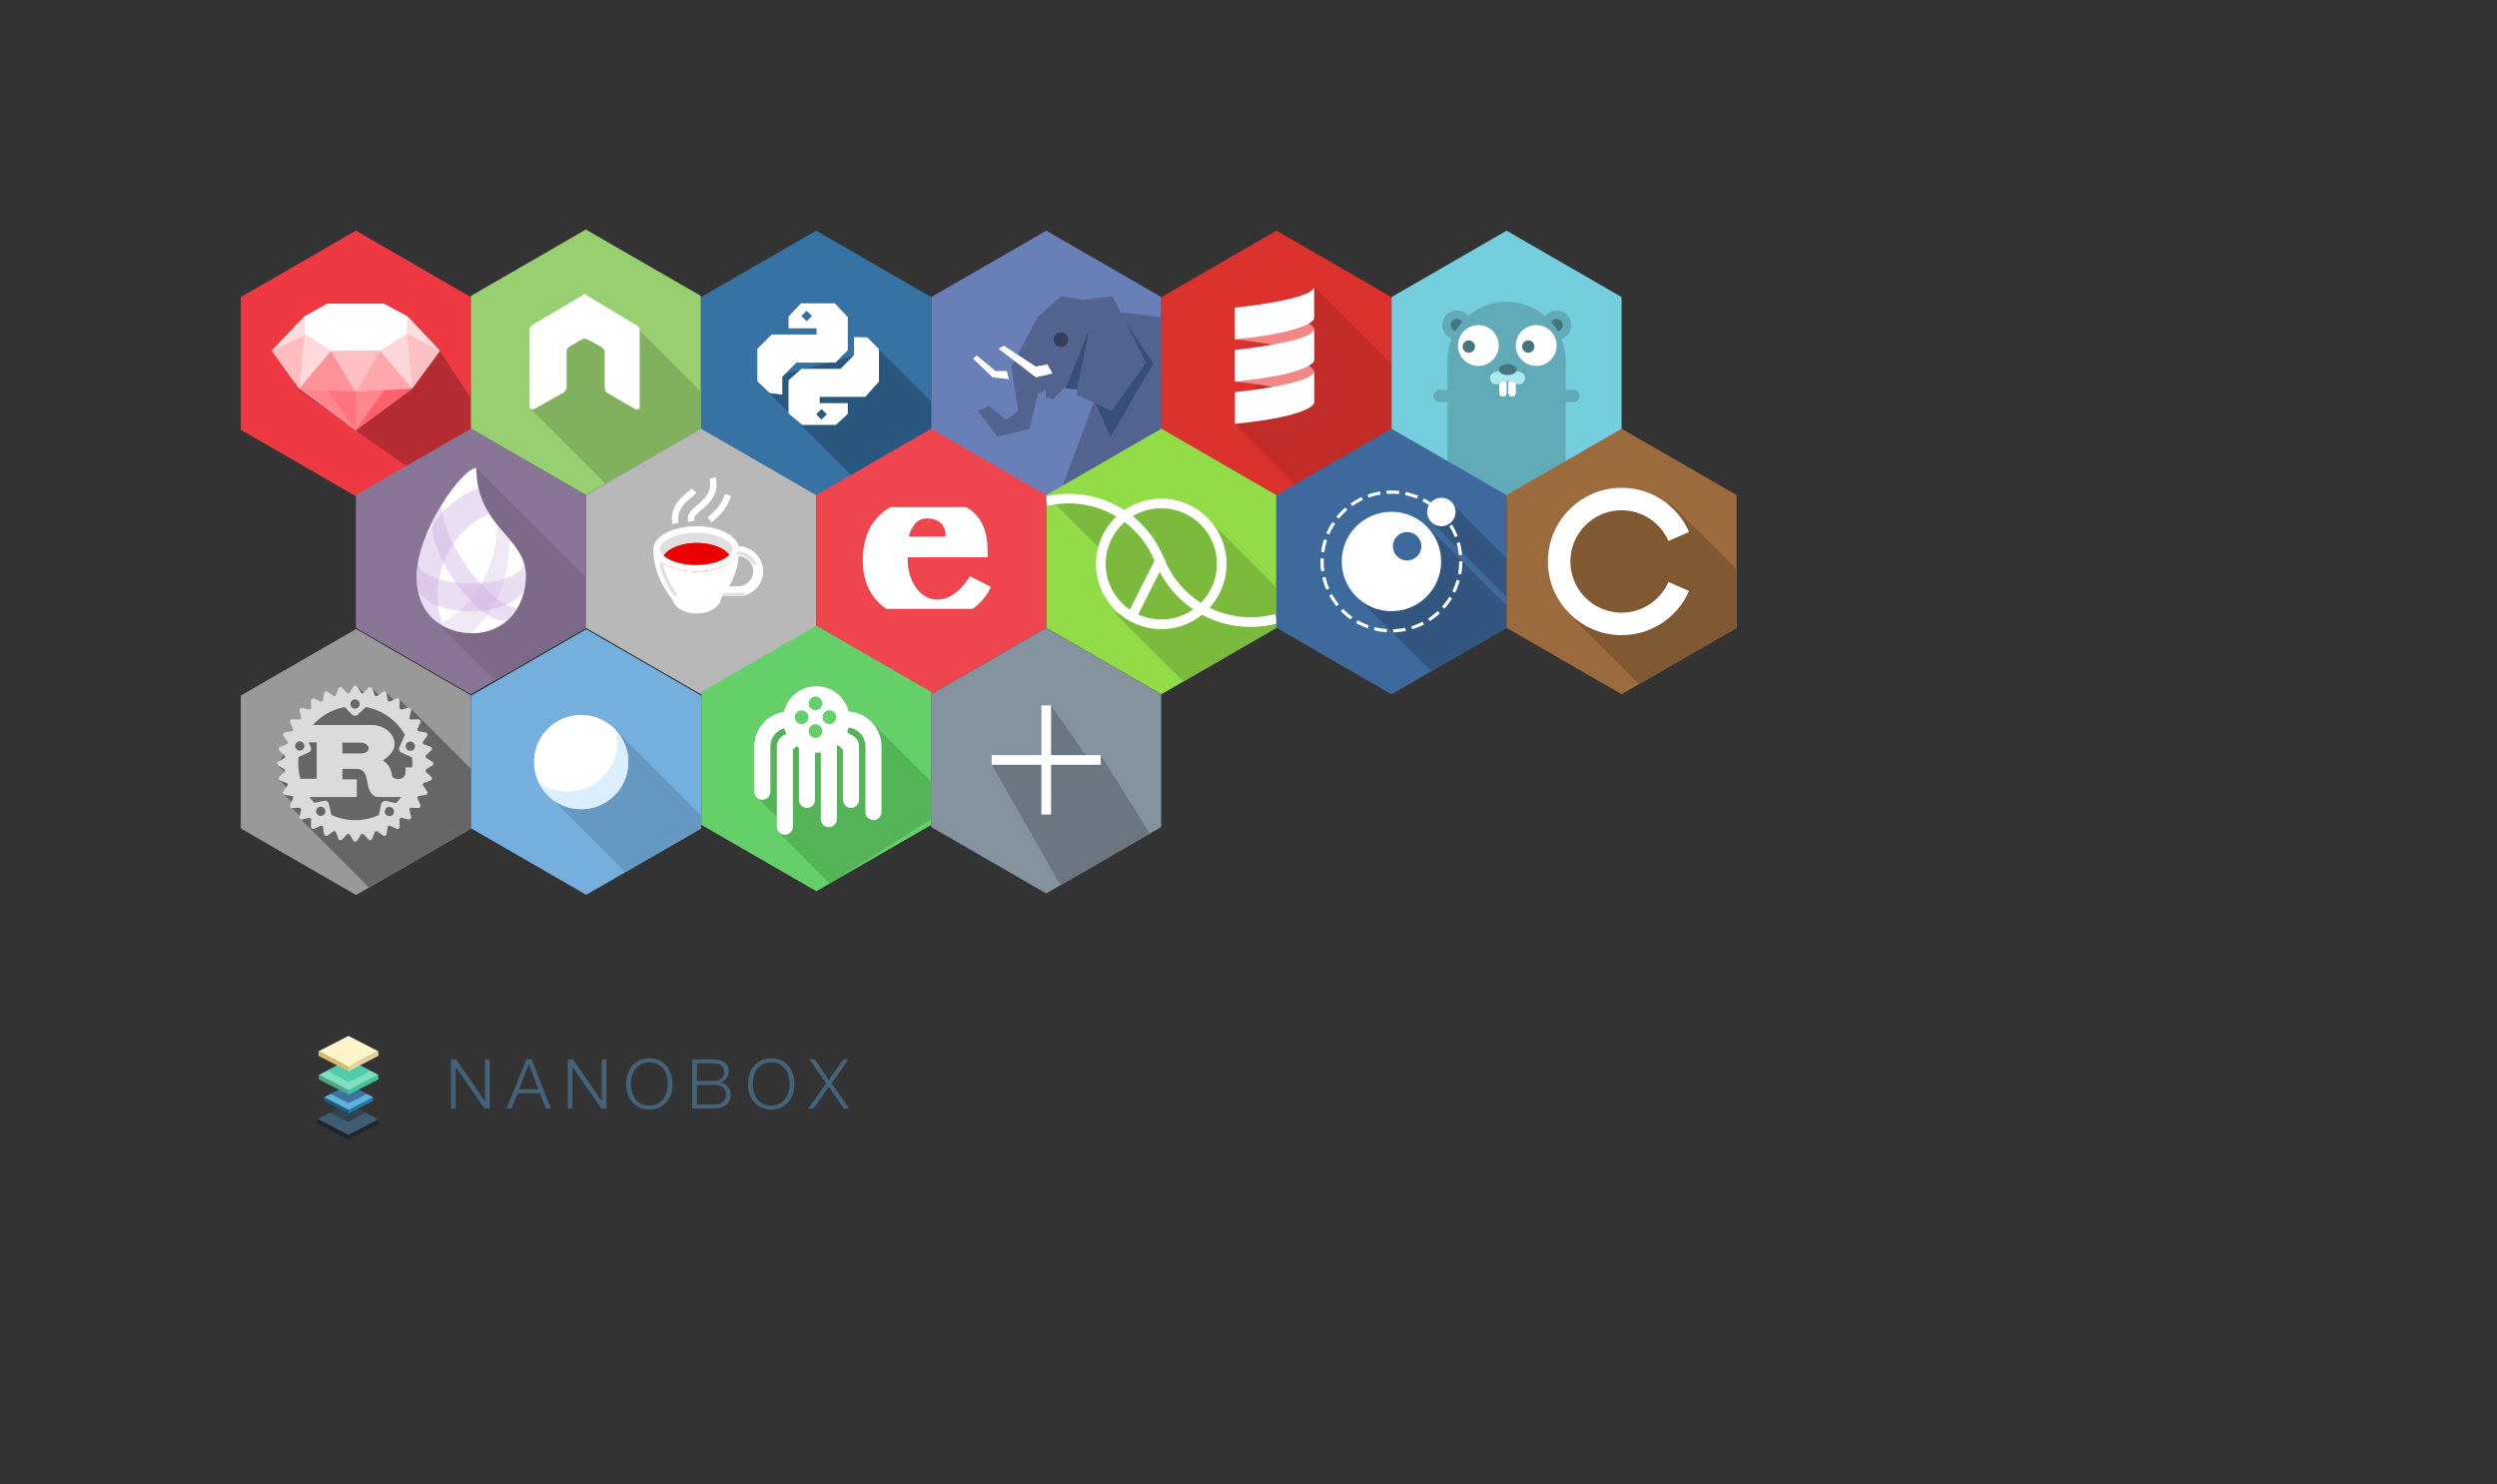 <?xml version="1.0" encoding="utf-8"?>
<!-- Generator: Adobe Illustrator 15.0.0, SVG Export Plug-In . SVG Version: 6.00 Build 0)  -->
<!DOCTYPE svg PUBLIC "-//W3C//DTD SVG 1.1//EN" "http://www.w3.org/Graphics/SVG/1.1/DTD/svg11.dtd">
<svg version="1.1" id="Layer_1" xmlns="http://www.w3.org/2000/svg" xmlns:xlink="http://www.w3.org/1999/xlink" x="0px" y="0px"
	 width="776.535px" height="461.67px" viewBox="0 0 776.535 461.67" style="enable-background:new 0 0 776.535 461.67;"
	 xml:space="preserve">
<rect x="0" y="0" width="776.535" height="461.67" fill="#333333" stroke="none"/>
<style type="text/css">
<![CDATA[
	.st0{opacity:0.76;fill:#43C4A6;enable-background:new    ;}
	.st1{fill:#ACE8F2;}
	.st2{clip-path:url(#SVGID_5_);fill:#81B05F;}
	.st3{clip-path:url(#SVGID_65_);fill:#6699C2;}
	.st4{clip-path:url(#SVGID_15_);fill:#52638F;}
	.st5{fill:#7FE0BF;}
	.st6{fill:none;stroke:#FFFFFF;stroke-width:7;stroke-miterlimit:10;}
	.st7{fill:#4AAA88;}
	.st8{fill:#175D80;}
	.st9{clip-path:url(#SVGID_21_);fill:#353F5C;}
	.st10{fill:#19242B;}
	.st11{fill:#E80000;}
	.st12{clip-path:url(#SVGID_45_);fill:#FFFFFF;}
	.st13{fill:#E9D399;}
	.st14{fill:none;stroke:#FFFFFF;stroke-width:2;stroke-miterlimit:10;}
	.st15{clip-path:url(#SVGID_25_);fill:#C22C28;}
	.st16{fill:#85939E;}
	.st17{fill:#1C2830;}
	.st18{clip-path:url(#SVGID_51_);fill:#7BBA3C;}
	.st19{fill:#897596;}
	.st20{fill:#B8B8B8;}
	.st21{fill:#1E77A3;}
	.st22{fill:none;stroke:#FFFFFF;stroke-miterlimit:10;stroke-dasharray:3.927,1.964;}
	.st23{fill:#EF3942;}
	.st24{fill:#EF454E;}
	.st25{clip-path:url(#SVGID_23_);fill:#374E78;}
	.st26{clip-path:url(#SVGID_62_);fill:#666666;}
	.st27{clip-path:url(#SVGID_13_);fill:#374E78;}
	.st28{clip-path:url(#SVGID_37_);fill:#61AAB8;}
	.st29{fill:#212C33;}
	.st30{clip-path:url(#SVGID_2_);fill:#B52B32;}
	.st31{fill:#F28885;}
	.st32{fill:none;stroke:#FFFFFF;stroke-width:5;stroke-linecap:round;stroke-miterlimit:10;}
	.st33{clip-path:url(#SVGID_27_);fill:#61AAB8;}
	.st34{clip-path:url(#SVGID_9_);fill:#52638F;}
	.st35{clip-path:url(#SVGID_69_);fill:#6B7680;}
	.st36{clip-path:url(#SVGID_7_);fill:#29577D;}
	.st37{fill:#91DC47;}
	.st38{clip-path:url(#SVGID_33_);fill:#437680;}
	.st39{fill:url(#SVGID_3_);}
	.st40{clip-path:url(#SVGID_54_);fill:none;stroke:#FFFFFF;stroke-width:3;stroke-miterlimit:10;}
	.st41{clip-path:url(#SVGID_41_);fill:#EA0001;}
	.st42{clip-path:url(#SVGID_17_);fill:#FFFFFF;}
	.st43{fill:#98CF70;}
	.st44{fill:#999999;}
	.st45{fill:none;stroke:#DFDFDF;stroke-linecap:round;stroke-miterlimit:10;}
	.st46{opacity:0.4;fill:#CBADDE;enable-background:new    ;}
	.st47{fill:#2F4352;}
	.st48{fill:#FF616B;}
	.st49{fill:#FF747C;}
	.st50{fill:#FF868D;}
	.st51{fill:#61AAB8;}
	.st52{fill:#FF9399;}
	.st53{fill:#FFA7AD;}
	.st54{fill:#FFBDC0;}
	.st55{fill:#FFC0C4;}
	.st56{fill:#FFD6D9;}
	.st57{fill:#FFD9DB;}
	.st58{fill:#FFDEE0;}
	.st59{fill:#FFF4CA;}
	.st60{fill:#FFFFFF;}
	.st61{fill:#62B1DD;}
	.st62{fill:#65CF69;}
	.st63{fill:#9C6B3D;}
	.st64{fill:#697FB8;}
	.st65{fill:#9E9E9E;}
	.st66{clip-path:url(#SVGID_19_);fill:#FFFFFF;}
	.st67{fill:#3672A4;}
	.st68{clip-path:url(#SVGID_60_);fill:#805832;}
	.st69{clip-path:url(#SVGID_43_);fill:#8A0001;}
	.st70{clip-path:url(#SVGID_47_);fill:#7BBA3C;}
	.st71{clip-path:url(#SVGID_56_);fill:#325680;}
	.st72{clip-path:url(#SVGID_11_);fill:#52638F;}
	.st73{fill:#D3D3D3;}
	.st74{fill:#3D699C;}
	.st75{fill:#D9BB6F;}
	.st76{opacity:0.42;fill:#0B194F;enable-background:new    ;}
	.st77{clip-path:url(#SVGID_35_);}
	.st78{clip-path:url(#SVGID_67_);fill:#55B358;}
	.st79{clip-path:url(#SVGID_49_);fill:#7BBA3C;}
	.st80{clip-path:url(#SVGID_58_);fill:#325680;}
	.st81{fill:#75AFDE;}
	.st82{fill:#75CEDE;}
	.st83{opacity:0.28;fill:#CBADDE;enable-background:new    ;}
	.st84{clip-path:url(#SVGID_31_);fill:#61AAB8;}
	.st85{fill:#DADADA;}
	.st86{fill:#DBDBDB;}
	.st87{fill:#DBEFFF;}
	.st88{fill:#DC322D;}
	.st89{fill:none;stroke:#FFFFFF;stroke-width:3;stroke-miterlimit:10;}
	.st90{fill:#405C70;}
	.st91{clip-path:url(#SVGID_39_);fill:#7B6987;}
	.st92{fill:#DFDFDF;}
	.st93{fill:#437680;}
	.st94{fill:#43C494;}
	.st95{fill:#446378;}
	.st96{clip-path:url(#SVGID_29_);fill:#437680;}
]]>
</style>
<symbol  id="New_Symbol" viewBox="-1.5 -16.971 3 33.941">
	<line class="st89" x1="0" y1="-16.971" x2="0" y2="16.971"/>
</symbol>
<g id="badge-ruby">
	<polygon class="st23" points="146.435,133.695 110.668,154.344 74.904,133.695 74.904,92.397 110.668,71.748 146.435,92.397 	"/>
	<g>
		<g>
			<g>
				<g>
					<defs>
						<polygon id="SVGID_1_" points="146.435,133.695 110.668,154.344 74.904,133.695 74.904,92.397 110.668,71.748 146.435,92.397 
													"/>
					</defs>
					<clipPath id="SVGID_2_">
						<use xlink:href="#SVGID_1_"  style="overflow:visible;"/>
					</clipPath>
					<polyline class="st30" points="92.509,121.086 126.583,145.156 146.435,133.695 146.435,123.921 136.792,109.1 					"/>
				</g>
			</g>
		</g>
	</g>
	<polygon class="st56" points="126.708,98.413 119.334,94.46 110.556,94.46 101.775,94.46 94.707,98.413 84.545,109.1 
		92.998,120.833 110.597,133.839 110.597,133.851 110.603,133.842 110.613,133.851 110.708,133.757 128.191,120.806 136.792,109.1 	
		"/>
	<path class="st85" d="M110.556,120.806"/>
	<polygon class="st53" points="128.191,120.806 118.189,109.044 110.605,121.898 	"/>
	<polygon class="st56" points="118.189,109.044 126.583,103.757 128.191,120.806 	"/>
	<polygon class="st55" points="128.191,120.806 136.792,109.1 126.708,98.413 126.583,103.757 	"/>
	<polygon class="st52" points="92.998,120.833 102.921,109.053 110.605,121.898 	"/>
	<polygon class="st73" points="102.921,109.053 94.75,103.757 92.998,120.833 	"/>
	<polygon class="st57" points="102.921,109.053 94.75,103.757 92.998,120.833 	"/>
	<polygon class="st54" points="92.998,120.833 84.545,109.1 94.707,98.413 94.75,103.757 	"/>
	<polygon class="st55" points="110.556,109.007 102.921,109.053 102.921,109.053 110.605,121.898 118.189,109.044 118.189,109.044 	
		"/>
	<polygon class="st60" points="119.334,94.46 110.556,94.46 101.775,94.46 94.707,98.413 94.75,103.757 102.921,109.053 
		110.556,109.007 118.189,109.044 126.583,103.757 126.708,98.413 	"/>
	<polygon class="st48" points="110.605,121.898 110.708,133.757 128.191,120.806 	"/>
	<polygon class="st50" points="110.605,121.898 110.605,121.898 92.998,120.833 110.613,133.851 110.708,133.757 	"/>
	
		<linearGradient id="SVGID_3_" gradientUnits="userSpaceOnUse" x1="94.751" y1="2027.243" x2="94.751" y2="2027.243" gradientTransform="matrix(1 0 0 -1 0 2131)">
		<stop  offset="0" style="stop-color:#F4F4F4"/>
		<stop  offset="0.198" style="stop-color:#F0F0F0"/>
		<stop  offset="0.403" style="stop-color:#E3E3E3"/>
		<stop  offset="0.612" style="stop-color:#CFCFCF"/>
		<stop  offset="0.822" style="stop-color:#B2B2B2"/>
		<stop  offset="1" style="stop-color:#939393"/>
	</linearGradient>
	<path class="st39" d="M94.75,103.757"/>
	<polygon class="st58" points="126.583,103.757 136.792,109.1 126.708,98.413 	"/>
	<polyline class="st58" points="94.707,104.185 94.64,104.216 84.545,109.1 94.707,98.413 	"/>
	<polygon class="st49" points="101.802,121.366 110.613,133.851 110.605,121.898 	"/>
	<polygon class="st50" points="119.41,121.366 110.597,133.851 110.605,121.898 	"/>
</g>
<g id="badge-nodejs">
	<polygon class="st43" points="217.963,133.339 182.198,153.988 146.435,133.339 146.435,92.041 182.198,71.392 217.963,92.041 	"/>
	<g>
		<g>
			<g>
				<g>
					<defs>
						<polygon id="SVGID_4_" points="217.963,133.339 182.198,153.988 146.435,133.339 146.435,92.041 182.198,71.392 
							217.963,92.041 						"/>
					</defs>
					<clipPath id="SVGID_5_">
						<use xlink:href="#SVGID_4_"  style="overflow:visible;"/>
					</clipPath>
					<polyline class="st2" points="165.144,127.288 165.373,127.517 188.312,150.456 217.963,133.339 217.965,121.845 
						198.935,102.814 182.198,101.401 170.562,104.454 					"/>
				</g>
			</g>
		</g>
	</g>
	<path class="st60" d="M198.935,102.814c0-0.666-0.353-1.276-0.924-1.604l-15.296-9.169c-0.258-0.153-0.549-0.61-0.843-0.61
		c-0.025,0-0.137,0-0.157,0c-0.293,0-0.582,0.457-0.846,0.61l-15.295,8.986c-0.57,0.324-0.925,1.028-0.925,1.695l0.031,23.746
		c0,0.326,0.174,0.656,0.461,0.819c0.285,0.171,0.638,0.182,0.918,0.013l9.16-5.2c0.574-0.34,0.996-0.938,0.996-1.598v-11.07
		c0-0.66,0.279-1.271,0.854-1.599l3.834-2.232c0.288-0.165,0.586-0.246,0.907-0.246c0.314,0,0.629,0.081,0.91,0.246l4.137,2.232
		c0.572,0.327,1.193,0.938,1.193,1.599v11.071c0,0.658,0.08,1.265,0.65,1.603l8.949,5.206c0.287,0.17,0.574,0.17,0.855,0
		c0.282-0.163,0.426-0.47,0.426-0.797v-23.701H198.935z"/>
</g>
<g id="badge-python">
	<polygon class="st67" points="289.578,133.695 253.812,154.344 218.047,133.695 218.047,92.397 253.812,71.748 289.578,92.397 	"/>
	<g>
		<g>
			<g>
				<g>
					<defs>
						<polygon id="SVGID_6_" points="289.578,133.695 253.812,154.344 218.047,133.695 218.047,92.397 253.812,71.748 
							289.578,92.397 						"/>
					</defs>
					<clipPath id="SVGID_7_">
						<use xlink:href="#SVGID_6_"  style="overflow:visible;"/>
					</clipPath>
					<polyline class="st36" points="235.531,118.593 264.89,147.953 289.578,133.695 289.578,124.837 273.349,108.609 					"/>
				</g>
			</g>
		</g>
	</g>
	<path class="st60" d="M253.955,102.105h-8.729v-3.651l3.887-4.104h10.463l4.074,4.255v10.311l-3.819,3.859h-12.159l-4.386,4.423
		v5.564l-3.925-0.499l-3.832-3.668v-10.103l4.445-4.447h13.979L253.955,102.105L253.955,102.105z M250.873,96.638l-1.646,1.645
		l1.646,1.646l1.646-1.646L250.873,96.638z"/>
	<path class="st60" d="M254.924,125.378h8.728v3.37l-3.705,3.418h-10.463l-4.256-3.564V118.29l4-3.577h12.16l4.201-4.243v-5.656
		l4.154,0.131l3.604,3.668v10.101l-4.267,4.729h-14.158L254.924,125.378L254.924,125.378z M255.476,130.509l1.646-1.646
		l-1.646-1.645l-1.646,1.645L255.476,130.509z"/>
</g>
<g id="badge-php">
	<polygon class="st64" points="361.149,133.695 325.382,154.344 289.62,133.695 289.62,92.397 325.382,71.748 361.149,92.397 	"/>
	<g>
		<g>
			<g>
				<g>
					<defs>
						<polygon id="SVGID_8_" points="361.149,133.695 325.382,154.344 289.62,133.695 289.62,92.397 325.382,71.748 361.149,92.397 
													"/>
					</defs>
					<clipPath id="SVGID_9_">
						<use xlink:href="#SVGID_8_"  style="overflow:visible;"/>
					</clipPath>
					<polyline class="st34" points="338.765,121.064 347.866,141.369 361.149,132.757 361.152,98.613 346.669,96.993 					"/>
				</g>
			</g>
		</g>
		<g>
			<g>
				<g>
					<defs>
						<polygon id="SVGID_10_" points="361.149,133.695 325.382,154.344 289.62,133.695 289.62,92.397 325.382,71.748 
							361.149,92.397 						"/>
					</defs>
					<clipPath id="SVGID_11_">
						<use xlink:href="#SVGID_10_"  style="overflow:visible;"/>
					</clipPath>
					<polygon class="st72" points="340.582,123.975 330.327,151.49 361.149,133.695 361.149,116.72 					"/>
				</g>
			</g>
		</g>
		<g>
			<g>
				<g>
					<defs>
						<polygon id="SVGID_12_" points="361.149,133.695 325.382,154.344 289.62,133.695 289.62,92.397 325.382,71.748 
							361.149,92.397 						"/>
					</defs>
					<clipPath id="SVGID_13_">
						<use xlink:href="#SVGID_12_"  style="overflow:visible;"/>
					</clipPath>
					<polygon class="st27" points="350.29,100.729 358.694,112.964 352.577,123.478 348.286,130.853 345.386,135.836 
						340.582,125.117 					"/>
				</g>
			</g>
		</g>
		<g>
			<g>
				<g>
					<defs>
						<polygon id="SVGID_14_" points="361.149,133.695 325.382,154.344 289.62,133.695 289.62,92.397 325.382,71.748 
							361.149,92.397 						"/>
					</defs>
					<clipPath id="SVGID_15_">
						<use xlink:href="#SVGID_14_"  style="overflow:visible;"/>
					</clipPath>
					<polygon class="st4" points="322.788,98.468 329.98,92.151 336.999,93.203 345.946,92.151 356.419,112.836 345.696,127.794 
						334.698,122.723 336.296,113.029 334.698,120.998 330.75,120.74 327.554,124.134 325.321,123.766 325.107,121.339 
						322.788,122.502 320.155,133.419 310.155,135.836 304.189,127.833 307.687,126.198 312.786,130.574 316.644,127.833 
						314.541,113.985 					"/>
				</g>
			</g>
		</g>
		<g>
			<g>
				<g>
					<defs>
						<polygon id="SVGID_16_" points="361.149,133.695 325.382,154.344 289.62,133.695 289.62,92.397 325.382,71.748 
							361.149,92.397 						"/>
					</defs>
					<clipPath id="SVGID_17_">
						<use xlink:href="#SVGID_16_"  style="overflow:visible;"/>
					</clipPath>
					<polygon class="st42" points="325.753,113.337 327.347,116.187 322.138,117.373 310.495,108.423 312.216,107.545 
						322.116,113.994 					"/>
				</g>
			</g>
		</g>
		<g>
			<g>
				<g>
					<defs>
						<polygon id="SVGID_18_" points="361.149,133.695 325.382,154.344 289.62,133.695 289.62,92.397 325.382,71.748 
							361.149,92.397 						"/>
					</defs>
					<clipPath id="SVGID_19_">
						<use xlink:href="#SVGID_18_"  style="overflow:visible;"/>
					</clipPath>
					<polygon class="st66" points="313.089,115.395 309.581,115.395 303.791,110.58 302.562,111.505 308.704,117.386 
						313.791,117.947 					"/>
				</g>
			</g>
		</g>
		<g>
			<g>
				<g>
					<defs>
						<polygon id="SVGID_20_" points="361.149,133.695 325.382,154.344 289.62,133.695 289.62,92.397 325.382,71.748 
							361.149,92.397 						"/>
					</defs>
					<clipPath id="SVGID_21_">
						<use xlink:href="#SVGID_20_"  style="overflow:visible;"/>
					</clipPath>
					<circle class="st9" cx="329.935" cy="105.647" r="2.274"/>
				</g>
			</g>
		</g>
		<g>
			<g>
				<g>
					<defs>
						<polygon id="SVGID_22_" points="361.149,133.695 325.382,154.344 289.62,133.695 289.62,92.397 325.382,71.748 
							361.149,92.397 						"/>
					</defs>
					<clipPath id="SVGID_23_">
						<use xlink:href="#SVGID_22_"  style="overflow:visible;"/>
					</clipPath>
					<polygon class="st25" points="338.765,102.333 334.968,121.064 331.452,120.837 					"/>
				</g>
			</g>
		</g>
	</g>
</g>
<g id="badge-scala">
	<g>
		<g>
			<polygon class="st88" points="432.719,133.695 396.954,154.344 361.189,133.695 361.189,92.397 396.954,71.748 432.719,92.397 
							"/>
		</g>
		<g>
			<g>
				<g>
					<g>
						<defs>
							<polygon id="SVGID_24_" points="432.719,133.695 396.954,154.344 361.189,133.695 361.189,92.397 396.954,71.748 
								432.719,92.397 							"/>
						</defs>
						<clipPath id="SVGID_25_">
							<use xlink:href="#SVGID_24_"  style="overflow:visible;"/>
						</clipPath>
						<polyline class="st15" points="384.051,131.826 403.049,150.824 432.719,133.695 432.719,113.154 408.689,89.123 						"/>
					</g>
				</g>
			</g>
		</g>
		<path class="st31" d="M384.051,105.548c0,0,24.639,2.463,24.639,6.567v-9.854c0,0,0-4.106-24.639-6.569v3.81V105.548z"/>
		<path class="st31" d="M384.051,118.686c0,0,24.639,2.464,24.639,6.571v-9.855c0,0,0-4.106-24.639-6.57V118.686z"/>
		<path class="st60" d="M408.689,89.123v9.854c0,0,0,4.104-24.639,6.568v-9.854C384.051,95.693,408.689,93.229,408.689,89.123z"/>
		<path class="st60" d="M384.051,108.832c0,0,24.639-2.463,24.639-6.567v9.854c0,0,0,4.106-24.639,6.569V108.832z"/>
		<path class="st60" d="M384.051,131.826v-9.854c0,0,24.639-2.464,24.639-6.569v9.855
			C408.689,125.257,408.689,129.362,384.051,131.826z"/>
	</g>
</g>
<g id="badge-go">
	<polygon class="st82" points="504.29,133.695 468.525,154.344 432.761,133.695 432.761,92.397 468.525,71.748 504.29,92.397 	"/>
	<g>
		<g>
			<g>
				<g>
					<defs>
						<polygon id="SVGID_26_" points="504.29,133.695 468.525,154.344 432.761,133.695 432.761,92.397 468.525,71.748 
							504.29,92.397 						"/>
					</defs>
					<clipPath id="SVGID_27_">
						<use xlink:href="#SVGID_26_"  style="overflow:visible;"/>
					</clipPath>
					<circle class="st33" cx="484.099" cy="101.117" r="4.569"/>
				</g>
			</g>
		</g>
		<g>
			<g>
				<g>
					<defs>
						<polygon id="SVGID_28_" points="504.29,133.695 468.525,154.344 432.761,133.695 432.761,92.397 468.525,71.748 
							504.29,92.397 						"/>
					</defs>
					<clipPath id="SVGID_29_">
						<use xlink:href="#SVGID_28_"  style="overflow:visible;"/>
					</clipPath>
					<circle class="st96" cx="484.099" cy="101.117" r="1.917"/>
				</g>
			</g>
		</g>
		<g>
			<g>
				<g>
					<defs>
						<polygon id="SVGID_30_" points="504.29,133.695 468.525,154.344 432.761,133.695 432.761,92.397 468.525,71.748 
							504.29,92.397 						"/>
					</defs>
					<clipPath id="SVGID_31_">
						<use xlink:href="#SVGID_30_"  style="overflow:visible;"/>
					</clipPath>
					<circle class="st84" cx="453.083" cy="101.117" r="4.568"/>
				</g>
			</g>
		</g>
		<g>
			<g>
				<g>
					<defs>
						<polygon id="SVGID_32_" points="504.29,133.695 468.525,154.344 432.761,133.695 432.761,92.397 468.525,71.748 
							504.29,92.397 						"/>
					</defs>
					<clipPath id="SVGID_33_">
						<use xlink:href="#SVGID_32_"  style="overflow:visible;"/>
					</clipPath>
					<circle class="st38" cx="453.083" cy="101.117" r="1.917"/>
				</g>
			</g>
		</g>
		<g>
			<g>
				<g>
					<defs>
						<polygon id="SVGID_34_" points="504.29,133.695 468.525,154.344 432.761,133.695 432.761,92.397 468.525,71.748 
							504.29,92.397 						"/>
					</defs>
					<clipPath id="SVGID_35_">
						<use xlink:href="#SVGID_34_"  style="overflow:visible;"/>
					</clipPath>
					<g class="st77">
						<path class="st51" d="M486.917,112.24c0,10.116-8.277,18.396-18.394,18.396c-10.117,0-18.396-8.277-18.396-18.396
							c0-10.119,8.277-18.395,18.396-18.395C478.64,93.845,486.917,102.123,486.917,112.24z"/>
					</g>
				</g>
			</g>
		</g>
		<g>
			<g>
				<g>
					<defs>
						<polygon id="SVGID_36_" points="504.29,133.695 468.525,154.344 432.761,133.695 432.761,92.397 468.525,71.748 
							504.29,92.397 						"/>
					</defs>
					<clipPath id="SVGID_37_">
						<use xlink:href="#SVGID_36_"  style="overflow:visible;"/>
					</clipPath>
					<polygon class="st28" points="468.525,154.344 486.917,143.725 486.917,112.24 450.13,112.24 450.13,143.724 					"/>
				</g>
			</g>
		</g>
	</g>
	<circle class="st60" cx="459.749" cy="107.468" r="6.352"/>
	<circle class="st60" cx="477.747" cy="107.468" r="6.352"/>
	<circle class="st60" cx="467.373" cy="122.2" r="1.157"/>
	<rect x="466.215" y="118.531" class="st60" width="2.313" height="3.668"/>
	<circle class="st60" cx="470.249" cy="122.2" r="1.156"/>
	<rect x="469.091" y="118.531" class="st60" width="2.312" height="3.668"/>
	<circle class="st93" cx="475.274" cy="107.787" r="1.918"/>
	<circle class="st93" cx="456.777" cy="107.787" r="1.917"/>
	<circle class="st51" cx="489.327" cy="123.167" r="1.896"/>
	<rect x="485.054" y="121.271" class="st51" width="4.271" height="3.792"/>
	<circle class="st51" cx="447.722" cy="123.167" r="1.896"/>
	<rect x="447.722" y="121.271" class="st51" width="4.271" height="3.792"/>
	<ellipse class="st1" cx="472.417" cy="117.639" rx="1.904" ry="1.89"/>
	<ellipse class="st1" cx="465.288" cy="117.639" rx="1.904" ry="1.89"/>
	<path class="st1" d="M466.099,119.345c1.317-0.814,3.396-1.354,5.156-0.218c1.76,1.141,2.375-2.939,2.375-2.939
		c-2.062-1.291-6.041-1.886-9.395-0.124L466.099,119.345z"/>
	<ellipse class="st93" cx="468.892" cy="114.965" rx="2.824" ry="1.68"/>
</g>
<g id="badge-elixir">
	<polygon class="st19" points="182.2,195.287 146.435,215.936 110.67,195.287 110.67,153.988 146.435,133.339 182.2,153.988 	"/>
	<g>
		<g>
			<g>
				<g>
					<defs>
						<polygon id="SVGID_38_" points="182.2,195.287 146.435,215.936 110.67,195.287 110.67,153.988 146.435,133.339 182.2,153.988 
													"/>
					</defs>
					<clipPath id="SVGID_39_">
						<use xlink:href="#SVGID_38_"  style="overflow:visible;"/>
					</clipPath>
					<polyline class="st91" points="133.174,190.813 153.958,211.594 182.2,195.287 182.198,179.63 148.144,145.576 					"/>
				</g>
			</g>
		</g>
	</g>
	<path class="st60" d="M148.144,145.576c0,18.499,15.394,21.301,15.394,33.506c0,9.816-6.369,17.875-16.724,17.875
		c-7.967,0-17.239-4.875-17.239-17.609C129.573,165.551,143.636,145.576,148.144,145.576z"/>
	<path class="st46" d="M162.991,175.301c-0.521,3.435-7.695,6.153-16.5,6.153c-8.979,0-16.271-2.829-16.522-6.354
		c-0.253,1.459-0.396,2.886-0.396,4.248c0,1.645,0.157,3.151,0.444,4.541c2.104,3.637,8.646,6.287,16.398,6.287
		c8.152,0,14.965-2.936,16.686-6.858c0.275-1.362,0.435-2.774,0.435-4.233C163.536,177.714,163.334,176.469,162.991,175.301z"/>
	<path class="st46" d="M160.945,189.105c-4.053-0.219-10.413-5.271-15.866-13.024c-4.981-7.088-7.832-14.48-7.709-19.121
		l-1.681,2.732c-3.104,2.75-0.498,12.263,5.818,21.247c6.318,8.983,13.953,14.041,17.055,11.291L160.945,189.105z"/>
	<path class="st46" d="M148.799,151.792c-8.174,2.994-14.688,9.838-17.651,18.525c-0.978,3.119-1.574,6.204-1.574,9.03
		c0,7.8,3.486,12.639,8.014,15.229c-0.982-2.909-1.531-6.039-1.531-9.312c0-11.562,6.676-21.439,16.113-25.45
		C150.724,157.538,149.504,154.945,148.799,151.792z"/>
	<path class="st83" d="M136.631,193.992c2.938,1.963,6.425,2.872,9.729,2.948c7.301-6.147,12.094-16.495,12.094-28.229
		c0-0.344-0.029-0.678-0.037-1.019c-1.188-1.41-2.461-2.833-3.699-4.367C154.256,177.44,146.866,189.348,136.631,193.992z"/>
</g>
<g id="badge-java">
	<polygon class="st20" points="253.771,195.287 218.005,215.936 182.243,195.287 182.243,153.988 218.005,133.339 253.771,153.988 	
		"/>
	<ellipse class="st60" cx="216.673" cy="185.814" rx="7.551" ry="4.999"/>
	<ellipse class="st92" cx="216.675" cy="170.729" rx="13.083" ry="7.037"/>
	<g>
		<g>
			<ellipse id="SVGID_52_" class="st11" cx="216.673" cy="174.708" rx="10.823" ry="5.822"/>
		</g>
		<g>
			<g>
				<g>
					<defs>
						<ellipse id="SVGID_40_" cx="216.673" cy="174.708" rx="10.823" ry="5.822"/>
					</defs>
					<clipPath id="SVGID_41_">
						<use xlink:href="#SVGID_40_"  style="overflow:visible;"/>
					</clipPath>
					<ellipse class="st41" cx="216.673" cy="174.708" rx="10.823" ry="5.822"/>
				</g>
			</g>
		</g>
		<g>
			<g>
				<g>
					<defs>
						<ellipse id="SVGID_42_" cx="216.673" cy="174.708" rx="10.823" ry="5.822"/>
					</defs>
					<clipPath id="SVGID_43_">
						<use xlink:href="#SVGID_42_"  style="overflow:visible;"/>
					</clipPath>
					<path class="st69" d="M233.369,182.625h-27.137v-7.027c2,1.343,4.922,2.203,8.354,2.203c4.688,0,8.617-1.69,10.121-3.934
						C224.709,173.867,232.707,174.625,233.369,182.625z"/>
				</g>
			</g>
		</g>
	</g>
	<path class="st60" d="M223.922,186.432c-0.916,2-3.812,2.482-7.25,2.482c-3.437,0-6.338-0.916-7.25-2.268l-0.176,0.039
		c-6.722-8.396-6.017-15.713-6.017-15.713v-0.248c0,3.889,6.039,7.037,13.265,7.037c7.228,0,13.174-3.148,13.174-7.037l0.041,0.104
		c0,0,0.933,7.6-5.789,15.6L223.922,186.432L223.922,186.432z"/>
	<g>
		<path class="st60" d="M216.48,165.69c6.455,0,11.278,2.659,11.278,5.036c0,2.378-4.823,5.037-11.278,5.037
			s-11.277-2.659-11.277-5.037C205.203,168.35,210.025,165.69,216.48,165.69 M216.48,163.69c-7.334,0-13.277,3.149-13.277,7.036
			c0,3.887,5.943,7.037,13.277,7.037s13.279-3.15,13.279-7.037C229.758,166.842,223.814,163.69,216.48,163.69L216.48,163.69z"/>
	</g>
	<path class="st89" d="M229.535,171.436c3.449,0,6.242,2.799,6.242,6.248c0,3.446-2.797,6.248-6.246,6.248c-3.448,0-5.299,0-5.299,0
		"/>
	<path class="st89" d="M229.535,171.436c3.449,0,6.242,2.799,6.242,6.248c0,3.446-2.797,6.248-6.246,6.248c-3.448,0-5.299,0-5.299,0
		"/>
	<path class="st45" d="M229.581,172.098c2.237,0,4.167,1.316,5.056,3.22"/>
	<line class="st45" x1="225.232" y1="184.932" x2="231.232" y2="184.932"/>
	<path class="st45" d="M210.021,184.862c-2.812-3.767-3.914-7.201-4.347-9.321"/>
	<path class="st14" d="M226.404,153.948c-1.182,3.985-4.273,6.562-5.729,7.778"/>
	<path class="st14" d="M210.021,162.827c-0.654-4.688,2.062-6.957,4.248-8.78c0.658-0.552,1.176-1.021,1.565-1.438"/>
	<path class="st14" d="M221.599,148.655c1.252,4.744-2.248,7.663-4.127,9.23c-2.242,1.872-2.742,2.488-2.498,4.248"/>
</g>
<g id="badge-erlang">
	<polygon class="st24" points="325.345,195.287 289.578,215.936 253.814,195.287 253.814,153.988 289.578,133.339 325.345,153.988 	
		"/>
	<g>
		<g>
			<g>
				<g>
					<defs>
						<rect id="SVGID_44_" x="255.304" y="157.734" width="69.074" height="31.63"/>
					</defs>
					<clipPath id="SVGID_45_">
						<use xlink:href="#SVGID_44_"  style="overflow:visible;"/>
					</clipPath>
					<path class="st12" d="M301.638,179.243c0,0-4.076,7.266-10.102,7.266s-9.217-6.731-9.217-11.873
						c0-0.465,0.004-0.902,0.008-1.32h24.842v-1.998l-0.037-0.058c-0.025-13.773-9.637-16.006-19.674-16.006
						c-9.221,0-19.135,4.766-19.135,19.135c0,14.371,11.758,18.751,20.826,18.751c15.293,0,18.979-10.604,18.979-10.604
						L301.638,179.243z M288.154,161.248c6.529,0,5.916,5.61,5.916,5.61h-11.434C282.791,166.189,284.07,161.248,288.154,161.248z"
						/>
				</g>
			</g>
		</g>
	</g>
</g>
<g id="badge-clojure">
	<g>
		<polygon class="st37" points="396.915,195.287 361.149,215.936 325.384,195.287 325.384,153.988 361.149,133.339 396.915,153.988 
					"/>
	</g>
	<g>
		<g>
			<g>
				<g>
					<defs>
						<polygon id="SVGID_46_" points="396.915,195.287 361.149,215.936 325.384,195.287 325.384,153.988 361.149,133.339 
							396.915,153.988 						"/>
					</defs>
					<clipPath id="SVGID_47_">
						<use xlink:href="#SVGID_46_"  style="overflow:visible;"/>
					</clipPath>
					<path class="st70" d="M396.915,195.287l0.001-12.551l-20.635-20.635c2.478,5.774,3.66,9.392,3.66,13.281
						c0,10.38-8.414,18.794-18.793,18.794c-4.418,0-8.481-1.523-14.729-3.771l21.541,21.541L396.915,195.287z"/>
				</g>
			</g>
		</g>
		<g>
			<g>
				<g>
					<defs>
						<polygon id="SVGID_48_" points="396.915,195.287 361.149,215.936 325.384,195.287 325.384,153.988 361.149,133.339 
							396.915,153.988 						"/>
					</defs>
					<clipPath id="SVGID_49_">
						<use xlink:href="#SVGID_48_"  style="overflow:visible;"/>
					</clipPath>
					<polygon class="st79" points="325.427,154.014 371.265,199.853 380.682,183.932 349.688,160.497 336.802,155.397 					"/>
				</g>
			</g>
		</g>
		<g>
			<g>
				<g>
					<defs>
						<polygon id="SVGID_50_" points="396.915,195.287 361.149,215.936 325.384,195.287 325.384,153.988 361.149,133.339 
							396.915,153.988 						"/>
					</defs>
					<clipPath id="SVGID_51_">
						<use xlink:href="#SVGID_50_"  style="overflow:visible;"/>
					</clipPath>
					<circle class="st18" cx="360.953" cy="174.969" r="18.99"/>
				</g>
			</g>
		</g>
	</g>
	<circle class="st89" cx="361.149" cy="175.385" r="18.793"/>
	<g>
		<g>
			<g>
				<g>
					<defs>
						<polygon id="SVGID_53_" points="396.874,195.264 361.149,215.889 325.427,195.264 325.427,154.014 361.149,133.388 
							396.874,154.014 						"/>
					</defs>
					<clipPath id="SVGID_54_">
						<use xlink:href="#SVGID_53_"  style="overflow:visible;"/>
					</clipPath>
					<path class="st40" d="M396.874,192.45c-2.54,0.688-5.212,1.058-7.971,1.058c-11.977,0-22.33-6.938-27.262-17.02l-1.997-4.393
						c-4.931-10.077-15.284-17.021-27.26-17.021c-2.41,0-4.754,0.281-7.002,0.812"/>
				</g>
			</g>
		</g>
	</g>
	<line class="st89" x1="361.149" y1="173.531" x2="351.961" y2="191.777"/>
</g>
<g id="badge-lua">
	<g>
		<polygon class="st74" points="468.487,195.287 432.721,215.936 396.956,195.287 396.956,153.988 432.721,133.339 468.487,153.988 
					"/>
	</g>
	<g>
		<g>
			<g>
				<g>
					<defs>
						<polygon id="SVGID_55_" points="468.487,195.287 432.721,215.936 396.956,195.287 396.956,153.988 432.721,133.339 
							468.487,153.988 						"/>
					</defs>
					<clipPath id="SVGID_56_">
						<use xlink:href="#SVGID_55_"  style="overflow:visible;"/>
					</clipPath>
					<polyline class="st71" points="420.678,184.329 445.124,208.773 468.487,195.287 468.485,188.337 443.817,163.668 					"/>
				</g>
			</g>
		</g>
		<g>
			<g>
				<g>
					<defs>
						<polygon id="SVGID_57_" points="468.487,195.287 432.721,215.936 396.956,195.287 396.956,153.988 432.721,133.339 
							468.487,153.988 						"/>
					</defs>
					<clipPath id="SVGID_58_">
						<use xlink:href="#SVGID_57_"  style="overflow:visible;"/>
					</clipPath>
					<polyline class="st80" points="452.213,157.285 468.487,173.559 468.485,185.649 445.688,162.853 					"/>
				</g>
			</g>
		</g>
	</g>
	<circle class="st60" cx="432.721" cy="174.638" r="15.46"/>
	<g>
		<circle class="st22" cx="432.721" cy="174.638" r="21.57"/>
	</g>
	<circle class="st60" cx="448.245" cy="159.241" r="4.428"/>
	<circle class="st74" cx="437.592" cy="169.892" r="4.428"/>
</g>
<g id="badge-c">
	<g>
		<polygon class="st63" points="540.058,195.287 504.292,215.936 468.529,195.287 468.529,153.988 504.292,133.339 540.058,153.988 
					"/>
	</g>
	<g>
		<g>
			<g>
				<g>
					<defs>
						<polygon id="SVGID_59_" points="540.058,195.287 504.292,215.936 468.529,195.287 468.529,153.988 504.292,133.339 
							540.058,153.988 						"/>
					</defs>
					<clipPath id="SVGID_60_">
						<use xlink:href="#SVGID_59_"  style="overflow:visible;"/>
					</clipPath>
					<polygon class="st68" points="487.024,190.098 509.722,212.797 540.058,195.287 540.058,177.163 519.488,156.592 
						504.292,155.221 487.024,165.766 					"/>
				</g>
			</g>
		</g>
	</g>
	<path class="st6" d="M522.078,166.86c-3-6.851-9.83-11.642-17.784-11.642c-10.727,0-19.417,8.694-19.417,19.417
		c0,10.726,8.69,19.417,19.417,19.417c7.955,0,14.784-4.79,17.784-11.64"/>
</g>
<g id="badge-rust">
	<g>
		<polygon class="st65" points="146.486,257.661 110.72,278.311 74.957,257.661 74.957,216.363 110.72,195.713 146.486,216.363 		
			"/>
	</g>
	<g>
		<g>
			<polygon id="SVGID_64_" class="st44" points="146.486,257.661 110.72,278.311 74.957,257.661 74.957,216.363 110.72,195.713 
				146.486,216.363 			"/>
		</g>
		<g>
			<g>
				<g>
					<defs>
						<polygon id="SVGID_61_" points="146.486,257.661 110.72,278.311 74.957,257.661 74.957,216.363 110.72,195.713 
							146.486,216.363 						"/>
					</defs>
					<clipPath id="SVGID_62_">
						<use xlink:href="#SVGID_61_"  style="overflow:visible;"/>
					</clipPath>
					<polygon class="st26" points="110.093,214.872 111.086,213.569 114.148,216.628 115.576,213.862 118.675,216.963 
						120.042,215.291 123.162,218.41 123.996,217.352 127.576,220.931 127.662,220.344 146.484,239.166 146.486,257.661 
						114.713,276.009 93.226,254.52 93.631,254.153 90.511,251.032 91.101,249.852 88.289,247.04 89.437,245.209 86.843,242.615 
						88.679,240.294 86.203,237.817 96.624,221.794 					"/>
				</g>
			</g>
		</g>
	</g>
	<path id="path3" class="st86" d="M134.439,236.913l-2.039-1.262c-0.019-0.199-0.037-0.396-0.059-0.596l1.752-1.634
		c0.178-0.167,0.258-0.412,0.211-0.647c-0.048-0.24-0.216-0.438-0.443-0.521l-2.238-0.836c-0.057-0.195-0.113-0.387-0.176-0.578
		l1.396-1.938c0.143-0.197,0.172-0.453,0.078-0.681c-0.093-0.224-0.296-0.385-0.535-0.424l-2.359-0.384
		c-0.094-0.179-0.188-0.355-0.283-0.53l0.99-2.178c0.104-0.223,0.082-0.48-0.055-0.682c-0.136-0.201-0.363-0.32-0.605-0.312
		l-2.396,0.084c-0.123-0.156-0.25-0.309-0.378-0.46l0.552-2.334c0.058-0.237-0.016-0.485-0.188-0.657
		c-0.172-0.172-0.42-0.24-0.658-0.188l-2.333,0.551c-0.149-0.128-0.305-0.255-0.46-0.378l0.084-2.397
		c0.012-0.24-0.107-0.473-0.311-0.605c-0.203-0.137-0.459-0.156-0.684-0.057l-2.178,0.993c-0.176-0.097-0.354-0.19-0.529-0.284
		l-0.386-2.36c-0.039-0.239-0.198-0.442-0.424-0.535c-0.226-0.093-0.479-0.063-0.679,0.079l-1.94,1.396
		c-0.188-0.061-0.383-0.118-0.578-0.175l-0.836-2.239c-0.086-0.229-0.278-0.396-0.521-0.441c-0.238-0.048-0.481,0.03-0.647,0.209
		l-1.636,1.754c-0.196-0.021-0.396-0.042-0.594-0.061l-1.264-2.038c-0.127-0.204-0.354-0.332-0.597-0.332s-0.47,0.127-0.597,0.332
		l-1.262,2.038c-0.199,0.019-0.396,0.037-0.595,0.061l-1.635-1.754c-0.166-0.179-0.412-0.257-0.649-0.209
		c-0.238,0.048-0.438,0.215-0.521,0.441l-0.838,2.239c-0.192,0.057-0.385,0.114-0.575,0.175l-1.94-1.396
		c-0.197-0.145-0.453-0.174-0.678-0.079c-0.227,0.093-0.389,0.296-0.426,0.535l-0.387,2.36c-0.179,0.094-0.354,0.188-0.529,0.284
		l-2.178-0.993c-0.222-0.102-0.479-0.08-0.681,0.057c-0.202,0.135-0.319,0.365-0.312,0.605l0.082,2.397
		c-0.153,0.123-0.311,0.25-0.459,0.378l-2.334-0.551c-0.237-0.057-0.485,0.016-0.657,0.188c-0.173,0.172-0.242,0.42-0.188,0.657
		l0.551,2.334c-0.127,0.151-0.254,0.304-0.377,0.46l-2.396-0.084c-0.241-0.008-0.473,0.109-0.605,0.312
		c-0.138,0.199-0.156,0.459-0.058,0.682l0.993,2.178c-0.098,0.175-0.191,0.354-0.284,0.53l-2.36,0.384
		c-0.238,0.039-0.44,0.2-0.535,0.424c-0.092,0.228-0.062,0.48,0.08,0.681l1.396,1.938c-0.062,0.191-0.121,0.383-0.178,0.578
		l-2.238,0.836c-0.229,0.086-0.396,0.281-0.439,0.521c-0.049,0.236,0.029,0.48,0.209,0.647l1.752,1.634
		c-0.021,0.197-0.041,0.396-0.059,0.596l-2.039,1.262c-0.207,0.127-0.332,0.353-0.332,0.597c0,0.243,0.125,0.47,0.332,0.595
		l2.039,1.264c0.018,0.197,0.035,0.396,0.059,0.595l-1.752,1.634c-0.18,0.166-0.258,0.412-0.209,0.649
		c0.047,0.239,0.215,0.436,0.439,0.521l2.238,0.84c0.057,0.191,0.115,0.386,0.178,0.575l-1.396,1.94
		c-0.144,0.197-0.172,0.454-0.08,0.679c0.095,0.226,0.297,0.385,0.537,0.423l2.358,0.385c0.093,0.181,0.188,0.355,0.284,0.531
		l-0.993,2.178c-0.101,0.222-0.08,0.479,0.058,0.682c0.135,0.202,0.364,0.321,0.605,0.311l2.396-0.084
		c0.125,0.156,0.252,0.312,0.379,0.461l-0.549,2.334c-0.059,0.236,0.014,0.484,0.187,0.656c0.172,0.173,0.42,0.242,0.657,0.188
		l2.334-0.549c0.148,0.129,0.306,0.254,0.459,0.377l-0.082,2.396c-0.01,0.244,0.105,0.476,0.312,0.609
		c0.201,0.135,0.459,0.153,0.681,0.054l2.179-0.992c0.177,0.1,0.353,0.192,0.53,0.284l0.386,2.36
		c0.036,0.238,0.198,0.441,0.425,0.536c0.223,0.093,0.479,0.062,0.678-0.078l1.938-1.398c0.19,0.062,0.386,0.12,0.577,0.179
		l0.838,2.235c0.084,0.229,0.281,0.396,0.521,0.442c0.237,0.049,0.482-0.032,0.648-0.21l1.636-1.752
		c0.193,0.021,0.396,0.043,0.596,0.061l1.26,2.037c0.129,0.205,0.354,0.332,0.599,0.332c0.241,0,0.469-0.126,0.597-0.332
		l1.262-2.037c0.199-0.018,0.396-0.037,0.595-0.061l1.635,1.752c0.164,0.178,0.41,0.259,0.647,0.21
		c0.238-0.047,0.437-0.215,0.521-0.442l0.836-2.235c0.193-0.059,0.389-0.116,0.578-0.179l1.939,1.398
		c0.195,0.141,0.455,0.171,0.68,0.078c0.225-0.095,0.385-0.298,0.424-0.536l0.385-2.36c0.18-0.092,0.354-0.188,0.529-0.284
		l2.178,0.992c0.223,0.104,0.479,0.081,0.682-0.054c0.201-0.138,0.318-0.365,0.312-0.609l-0.084-2.396
		c0.154-0.123,0.311-0.248,0.459-0.377l2.334,0.549c0.237,0.057,0.486-0.014,0.658-0.188c0.172-0.172,0.242-0.42,0.188-0.656
		l-0.551-2.334c0.127-0.149,0.254-0.305,0.377-0.461l2.396,0.084c0.24,0.013,0.473-0.106,0.605-0.311
		c0.135-0.203,0.155-0.46,0.055-0.682l-0.99-2.178c0.098-0.176,0.189-0.353,0.281-0.531l2.361-0.385
		c0.239-0.038,0.442-0.197,0.534-0.423c0.095-0.225,0.063-0.479-0.077-0.679l-1.396-1.94c0.062-0.189,0.117-0.384,0.177-0.575
		l2.237-0.84c0.229-0.085,0.396-0.279,0.439-0.521c0.049-0.239-0.031-0.483-0.209-0.649l-1.752-1.634
		c0.021-0.197,0.041-0.396,0.061-0.595l2.037-1.264c0.207-0.125,0.334-0.352,0.334-0.595
		C134.771,237.267,134.644,237.04,134.439,236.913L134.439,236.913z M120.796,253.819c-0.777-0.167-1.271-0.936-1.105-1.715
		c0.166-0.78,0.936-1.275,1.711-1.107c0.779,0.166,1.273,0.935,1.106,1.714C122.34,253.489,121.576,253.987,120.796,253.819z
		 M120.105,249.135c-0.711-0.149-1.406,0.301-1.562,1.012l-0.726,3.377c-2.231,1.016-4.713,1.576-7.323,1.576
		c-2.671,0-5.205-0.591-7.479-1.646l-0.724-3.376c-0.151-0.712-0.853-1.164-1.562-1.012l-2.98,0.641
		c-0.555-0.57-1.068-1.176-1.541-1.817h14.506c0.164,0,0.271-0.027,0.271-0.179v-5.131c0-0.149-0.107-0.179-0.271-0.179h-4.242
		v-3.253h4.588c0.418,0,2.239,0.119,2.821,2.445c0.185,0.715,0.583,3.043,0.854,3.789c0.271,0.836,1.385,2.505,2.566,2.505h7.229
		c0.082,0,0.17-0.009,0.264-0.023c-0.502,0.682-1.053,1.323-1.646,1.929L120.105,249.135L120.105,249.135z M100.042,253.75
		c-0.778,0.168-1.545-0.329-1.712-1.108c-0.167-0.779,0.329-1.548,1.105-1.716c0.777-0.166,1.545,0.329,1.713,1.11
		C101.316,252.813,100.82,253.583,100.042,253.75z M94.54,231.436c0.321,0.729-0.006,1.582-0.733,1.905
		c-0.728,0.323-1.578-0.006-1.902-0.733c-0.32-0.729,0.008-1.582,0.734-1.904C93.367,230.378,94.215,230.708,94.54,231.436z
		 M92.849,235.446l3.104-1.381c0.662-0.295,0.963-1.071,0.668-1.736l-0.642-1.446h2.517v11.339h-5.074
		c-0.438-1.549-0.676-3.182-0.676-4.869C92.748,236.708,92.783,236.071,92.849,235.446z M106.476,234.344v-3.342h5.989
		c0.312,0,2.187,0.357,2.187,1.76c0,1.164-1.438,1.582-2.621,1.582H106.476L106.476,234.344z M128.246,237.352
		c0,0.443-0.018,0.884-0.049,1.317h-1.82c-0.186,0-0.256,0.12-0.256,0.298v0.838c0,1.969-1.111,2.396-2.084,2.506
		c-0.928,0.104-1.952-0.389-2.078-0.953c-0.549-3.074-1.459-3.729-2.896-4.865c1.785-1.133,3.645-2.807,3.645-5.042
		c0-2.415-1.656-3.938-2.785-4.687c-1.584-1.043-3.338-1.253-3.812-1.253H97.275c2.554-2.85,6.015-4.869,9.931-5.604l2.22,2.33
		c0.502,0.523,1.334,0.544,1.857,0.042l2.482-2.376c5.205,0.969,9.61,4.209,12.149,8.652l-1.699,3.84
		c-0.293,0.666,0.007,1.442,0.669,1.737l3.272,1.454C128.215,236.169,128.246,236.756,128.246,237.352z M109.424,217.926
		c0.574-0.551,1.487-0.529,2.037,0.047c0.552,0.578,0.529,1.49-0.047,2.042c-0.575,0.552-1.487,0.529-2.039-0.048
		C108.828,219.391,108.849,218.477,109.424,217.926z M126.299,231.506c0.322-0.729,1.175-1.058,1.9-0.732
		c0.728,0.322,1.057,1.176,0.731,1.903c-0.322,0.729-1.174,1.06-1.901,0.734C126.306,233.088,125.978,232.236,126.299,231.506z"/>
</g>
<g id="badge-perl">
	<g>
		<g>
			<polygon class="st29" points="218.056,257.661 182.291,278.311 146.527,257.661 146.527,216.363 182.291,195.713 
				218.056,216.363 			"/>
		</g>
		<g>
			<polygon class="st81" points="218.056,257.661 182.291,278.311 146.527,257.661 146.527,216.363 182.291,195.713 
				218.056,216.363 			"/>
		</g>
	</g>
	<g>
		<g>
			<g>
				<g>
					<defs>
						<polygon id="SVGID_63_" points="218.056,257.661 182.291,278.311 146.527,257.661 146.527,216.363 182.291,195.713 
							218.056,216.363 						"/>
					</defs>
					<clipPath id="SVGID_65_">
						<use xlink:href="#SVGID_63_"  style="overflow:visible;"/>
					</clipPath>
					<polyline class="st3" points="168.814,245.561 194.505,271.253 218.056,257.661 218.058,253.629 191.513,227.085 					"/>
				</g>
			</g>
		</g>
	</g>
	<circle class="st60" cx="180.722" cy="237.013" r="14.663"/>
	<path class="st87" d="M191.691,227.302c0.232,1.077,0.367,2.193,0.367,3.341c0,8.6-6.972,15.568-15.566,15.568
		c-3.348,0-6.439-1.064-8.977-2.863c2.362,4.922,7.383,8.327,13.207,8.327c8.1,0,14.664-6.562,14.664-14.663
		C195.386,233.284,193.982,229.889,191.691,227.302z"/>
</g>
<g id="badge-lisp">
	<polygon class="st62" points="289.628,256.551 253.864,277.201 218.099,256.551 218.099,215.253 253.864,194.604 289.628,215.253 	
		"/>
	<g>
		<g>
			<g>
				<g>
					<defs>
						<polygon id="SVGID_66_" points="289.628,256.551 253.864,277.201 218.099,256.551 218.099,215.253 253.864,194.604 
							289.628,215.253 						"/>
					</defs>
					<clipPath id="SVGID_67_">
						<use xlink:href="#SVGID_66_"  style="overflow:visible;"/>
					</clipPath>
					<polygon class="st78" points="289.628,254.755 289.627,243.142 270.267,223.781 265.478,224.669 258.503,217.695 
						253.866,216.535 241.282,223.103 236.45,234.113 234.792,247.339 242.345,254.891 242.109,258.854 258.042,274.787 					"/>
				</g>
			</g>
		</g>
	</g>
	<circle class="st60" cx="253.866" cy="223.781" r="10.333"/>
	<path class="st32" d="M263.253,223.781c4.633,0,8.389,3.756,8.389,8.391v20.396"/>
	<path class="st32" d="M245.476,223.781c-4.633,0-8.389,3.756-8.389,8.391v14.068"/>
	<path class="st32" d="M264.642,248.783v-16.611c0-0.768-0.623-1.391-1.389-1.391l-2.844-2.382"/>
	<path class="st32" d="M244.087,257.117v-24.945c0-0.768,0.623-1.391,1.389-1.391l2.842-2.382"/>
	<line class="st32" x1="250.968" y1="230.871" x2="250.968" y2="248.783"/>
	<line class="st32" x1="257.761" y1="230.871" x2="257.761" y2="254.755"/>
	<circle class="st62" cx="253.622" cy="227.399" r="2.134"/>
	<circle class="st62" cx="253.622" cy="218.76" r="2.134"/>
	<circle class="st62" cx="249.302" cy="223.079" r="2.134"/>
	<circle class="st62" cx="257.941" cy="223.079" r="2.134"/>
</g>
<g id="badge-none">
	<polygon class="st16" points="361.11,257.234 325.345,277.885 289.581,257.234 289.581,215.937 325.345,195.287 361.11,215.937 	
		"/>
	<g>
		<g>
			<g>
				<g>
					<defs>
						<polygon id="SVGID_68_" points="361.11,257.234 325.345,277.885 289.581,257.234 289.581,215.937 325.345,195.287 
							361.11,215.937 						"/>
					</defs>
					<clipPath id="SVGID_69_">
						<use xlink:href="#SVGID_68_"  style="overflow:visible;"/>
					</clipPath>
					<polygon class="st35" points="342.314,234.797 337.984,235.353 326.821,219.443 326.125,236.118 308.255,237.576 
						329.797,275.313 357.563,259.28 					"/>
				</g>
			</g>
		</g>
	</g>
	
		<use xlink:href="#New_Symbol"  width="3" height="33.941" x="-1.5" y="-16.971" transform="matrix(1 0 0 -1 325.371 236.373)" style="overflow:visible;"/>
	<line class="st89" x1="342.341" y1="236.374" x2="308.4" y2="236.374"/>
</g>
<g id="logo-horizontal">
	<g id="_x3E_logotype">
		<path class="st95" d="M141.877,329.5l8.918,12.938h0.043V329.5h1.459v15.306h-1.629l-8.918-12.948h-0.043v12.948h-1.459V329.5
			H141.877z"/>
		<path class="st95" d="M165.331,329.5l6.004,15.306h-1.561l-1.865-4.76h-6.963l-1.855,4.76h-1.543l6.156-15.306H165.331z
			 M167.411,338.804l-2.959-7.847l-3.064,7.847H167.411L167.411,338.804z"/>
		<path class="st95" d="M178.193,329.5l8.918,12.938h0.043V329.5h1.459v15.306h-1.631l-8.918-12.948h-0.043v12.948h-1.457V329.5
			H178.193z"/>
		<path class="st95" d="M195.172,334.131c0.301-0.957,0.75-1.812,1.355-2.54c0.6-0.736,1.354-1.321,2.262-1.758
			c0.906-0.438,1.961-0.654,3.162-0.654c1.197,0,2.25,0.219,3.145,0.654c0.9,0.437,1.65,1.021,2.252,1.758
			c0.605,0.729,1.062,1.583,1.355,2.54c0.301,0.958,0.451,1.965,0.451,3.021c0,1.062-0.15,2.065-0.451,3.022
			c-0.299,0.957-0.75,1.801-1.355,2.521c-0.602,0.729-1.352,1.312-2.252,1.747c-0.895,0.438-1.938,0.652-3.145,0.652
			c-1.209,0-2.256-0.219-3.162-0.652c-0.908-0.436-1.662-1.02-2.262-1.747c-0.605-0.729-1.062-1.562-1.355-2.521
			c-0.301-0.957-0.449-1.979-0.449-3.022C194.724,336.108,194.874,335.089,195.172,334.131z M196.513,339.607
			c0.23,0.812,0.564,1.529,1.029,2.166c0.465,0.636,1.062,1.146,1.791,1.531c0.73,0.387,1.6,0.58,2.615,0.58
			c1.014,0,1.883-0.193,2.604-0.58c0.73-0.385,1.314-0.896,1.779-1.531c0.463-0.637,0.809-1.354,1.027-2.166
			c0.223-0.807,0.334-1.625,0.334-2.454c0-0.845-0.111-1.665-0.334-2.466c-0.221-0.8-0.564-1.519-1.027-2.154
			c-0.465-0.636-1.059-1.146-1.779-1.521c-0.723-0.396-1.592-0.578-2.604-0.578c-1.016,0-1.887,0.188-2.615,0.578
			c-0.729,0.387-1.326,0.896-1.791,1.521c-0.465,0.646-0.809,1.354-1.029,2.154c-0.221,0.801-0.332,1.622-0.332,2.466
			C196.181,337.982,196.292,338.802,196.513,339.607z"/>
		<path class="st95" d="M221.756,329.5c0.643,0,1.262,0.061,1.855,0.182c0.594,0.122,1.104,0.329,1.561,0.622
			c0.449,0.293,0.812,0.679,1.082,1.157c0.271,0.479,0.408,1.062,0.408,1.789c0,0.396-0.064,0.772-0.193,1.17
			c-0.129,0.379-0.311,0.722-0.547,1.021c-0.232,0.312-0.514,0.566-0.836,0.781c-0.322,0.215-0.684,0.365-1.082,0.451v0.043
			c0.984,0.127,1.771,0.521,2.357,1.211c0.586,0.679,0.879,1.519,0.879,2.52c0,0.243-0.021,0.521-0.064,0.825
			c-0.043,0.312-0.129,0.621-0.258,0.942c-0.127,0.312-0.312,0.641-0.557,0.955c-0.244,0.312-0.568,0.588-0.98,0.812
			c-0.406,0.231-0.906,0.438-1.5,0.575c-0.594,0.146-1.305,0.229-2.133,0.229h-6.479v-15.287h6.479v0.018L221.756,329.5
			L221.756,329.5z M221.756,336.211c0.586,0,1.094-0.068,1.521-0.205c0.43-0.146,0.785-0.32,1.061-0.562
			c0.287-0.229,0.5-0.512,0.646-0.82c0.143-0.312,0.215-0.646,0.215-1.013c0-1.915-1.15-2.873-3.451-2.873h-5.018v5.479
			L221.756,336.211L221.756,336.211z M221.756,343.563c0.543,0,1.059-0.048,1.543-0.14c0.486-0.104,0.914-0.271,1.287-0.504
			c0.371-0.244,0.664-0.568,0.879-0.979c0.213-0.407,0.32-0.918,0.32-1.532c0-0.979-0.346-1.727-1.039-2.219
			c-0.693-0.493-1.689-0.74-2.99-0.74h-5.018v6.109L221.756,343.563L221.756,343.563z"/>
		<path class="st95" d="M233.077,334.131c0.299-0.957,0.75-1.812,1.35-2.54c0.605-0.736,1.355-1.321,2.271-1.758
			c0.896-0.438,1.961-0.654,3.16-0.654c1.188,0,2.252,0.219,3.145,0.654c0.9,0.437,1.65,1.021,2.25,1.758
			c0.605,0.729,1.051,1.583,1.355,2.54c0.301,0.958,0.438,1.965,0.438,3.021c0,1.062-0.145,2.065-0.438,3.022
			c-0.312,0.957-0.75,1.801-1.355,2.521c-0.6,0.729-1.35,1.312-2.25,1.747c-0.895,0.438-1.951,0.652-3.145,0.652
			c-1.199,0-2.271-0.219-3.16-0.652c-0.908-0.436-1.662-1.02-2.271-1.747c-0.6-0.729-1.051-1.562-1.35-2.521
			c-0.301-0.957-0.451-1.979-0.451-3.022C232.625,336.108,232.776,335.089,233.077,334.131z M234.415,339.607
			c0.223,0.812,0.564,1.529,1.029,2.166c0.465,0.636,1.061,1.146,1.791,1.531c0.729,0.387,1.6,0.58,2.609,0.58
			c1.02,0,1.889-0.193,2.604-0.58c0.719-0.385,1.312-0.896,1.778-1.531c0.466-0.637,0.808-1.354,1.021-2.166
			c0.229-0.807,0.334-1.625,0.334-2.454c0-0.845-0.104-1.665-0.334-2.466c-0.221-0.8-0.562-1.519-1.021-2.154
			c-0.468-0.635-1.062-1.146-1.778-1.521c-0.726-0.396-1.59-0.578-2.604-0.578c-1.021,0-1.896,0.188-2.609,0.578
			c-0.73,0.387-1.326,0.896-1.791,1.521c-0.465,0.646-0.812,1.354-1.029,2.154c-0.221,0.801-0.332,1.622-0.332,2.466
			C234.083,337.982,234.194,338.802,234.415,339.607z"/>
		<path class="st95" d="M253.42,329.5l4.33,6.396l4.48-6.396h1.629l-5.23,7.46l5.531,7.846h-1.758l-4.652-6.752l-4.717,6.752h-1.629
			l5.479-7.891l-5.188-7.416L253.42,329.5L253.42,329.5z"/>
	</g>
	<g>
		<polygon class="st90" points="117.7,348.177 108.333,353.007 98.741,348.091 108.109,343.263 		"/>
		<polygon class="st47" points="113.745,346.149 108.239,348.987 102.604,346.1 108.109,343.263 		"/>
		<polygon class="st17" points="108.333,353.018 117.7,348.189 117.7,349.567 108.333,354.396 		"/>
		<polygon class="st10" points="108.333,353.018 98.741,348.091 98.741,349.47 108.333,354.396 		"/>
	</g>
	<g>
		<polygon class="st21" points="108.429,345.208 116.066,341.268 116.066,342.418 108.429,346.354 		"/>
		<polygon class="st8" points="108.429,345.208 100.79,341.268 100.79,342.418 108.429,346.354 		"/>
		<polygon class="st61" points="116.066,341.268 108.429,345.208 100.79,341.268 108.429,337.333 		"/>
		<polygon class="st76" points="114.052,340.236 108.429,343.136 102.804,340.236 108.429,337.339 		"/>
	</g>
	<g>
		<polygon class="st94" points="108.429,339.086 117.683,334.316 117.683,335.708 108.429,340.477 		"/>
		<polygon class="st7" points="108.429,339.086 99.172,334.316 99.172,335.708 108.429,340.477 		"/>
		<polygon class="st5" points="117.683,334.316 108.429,339.086 99.172,334.316 108.429,329.545 		"/>
		<polygon class="st0" points="115.243,333.062 108.429,336.576 101.614,333.062 108.429,329.552 		"/>
	</g>
	<g>
		<polygon class="st59" points="117.681,326.993 108.364,331.794 99.045,326.993 108.364,322.189 		"/>
		<polygon class="st13" points="108.364,331.794 117.681,326.993 117.681,328.393 108.364,333.196 		"/>
		<polygon class="st75" points="108.364,331.794 99.045,326.993 99.045,328.393 108.364,333.196 		"/>
	</g>
</g>
</svg>
